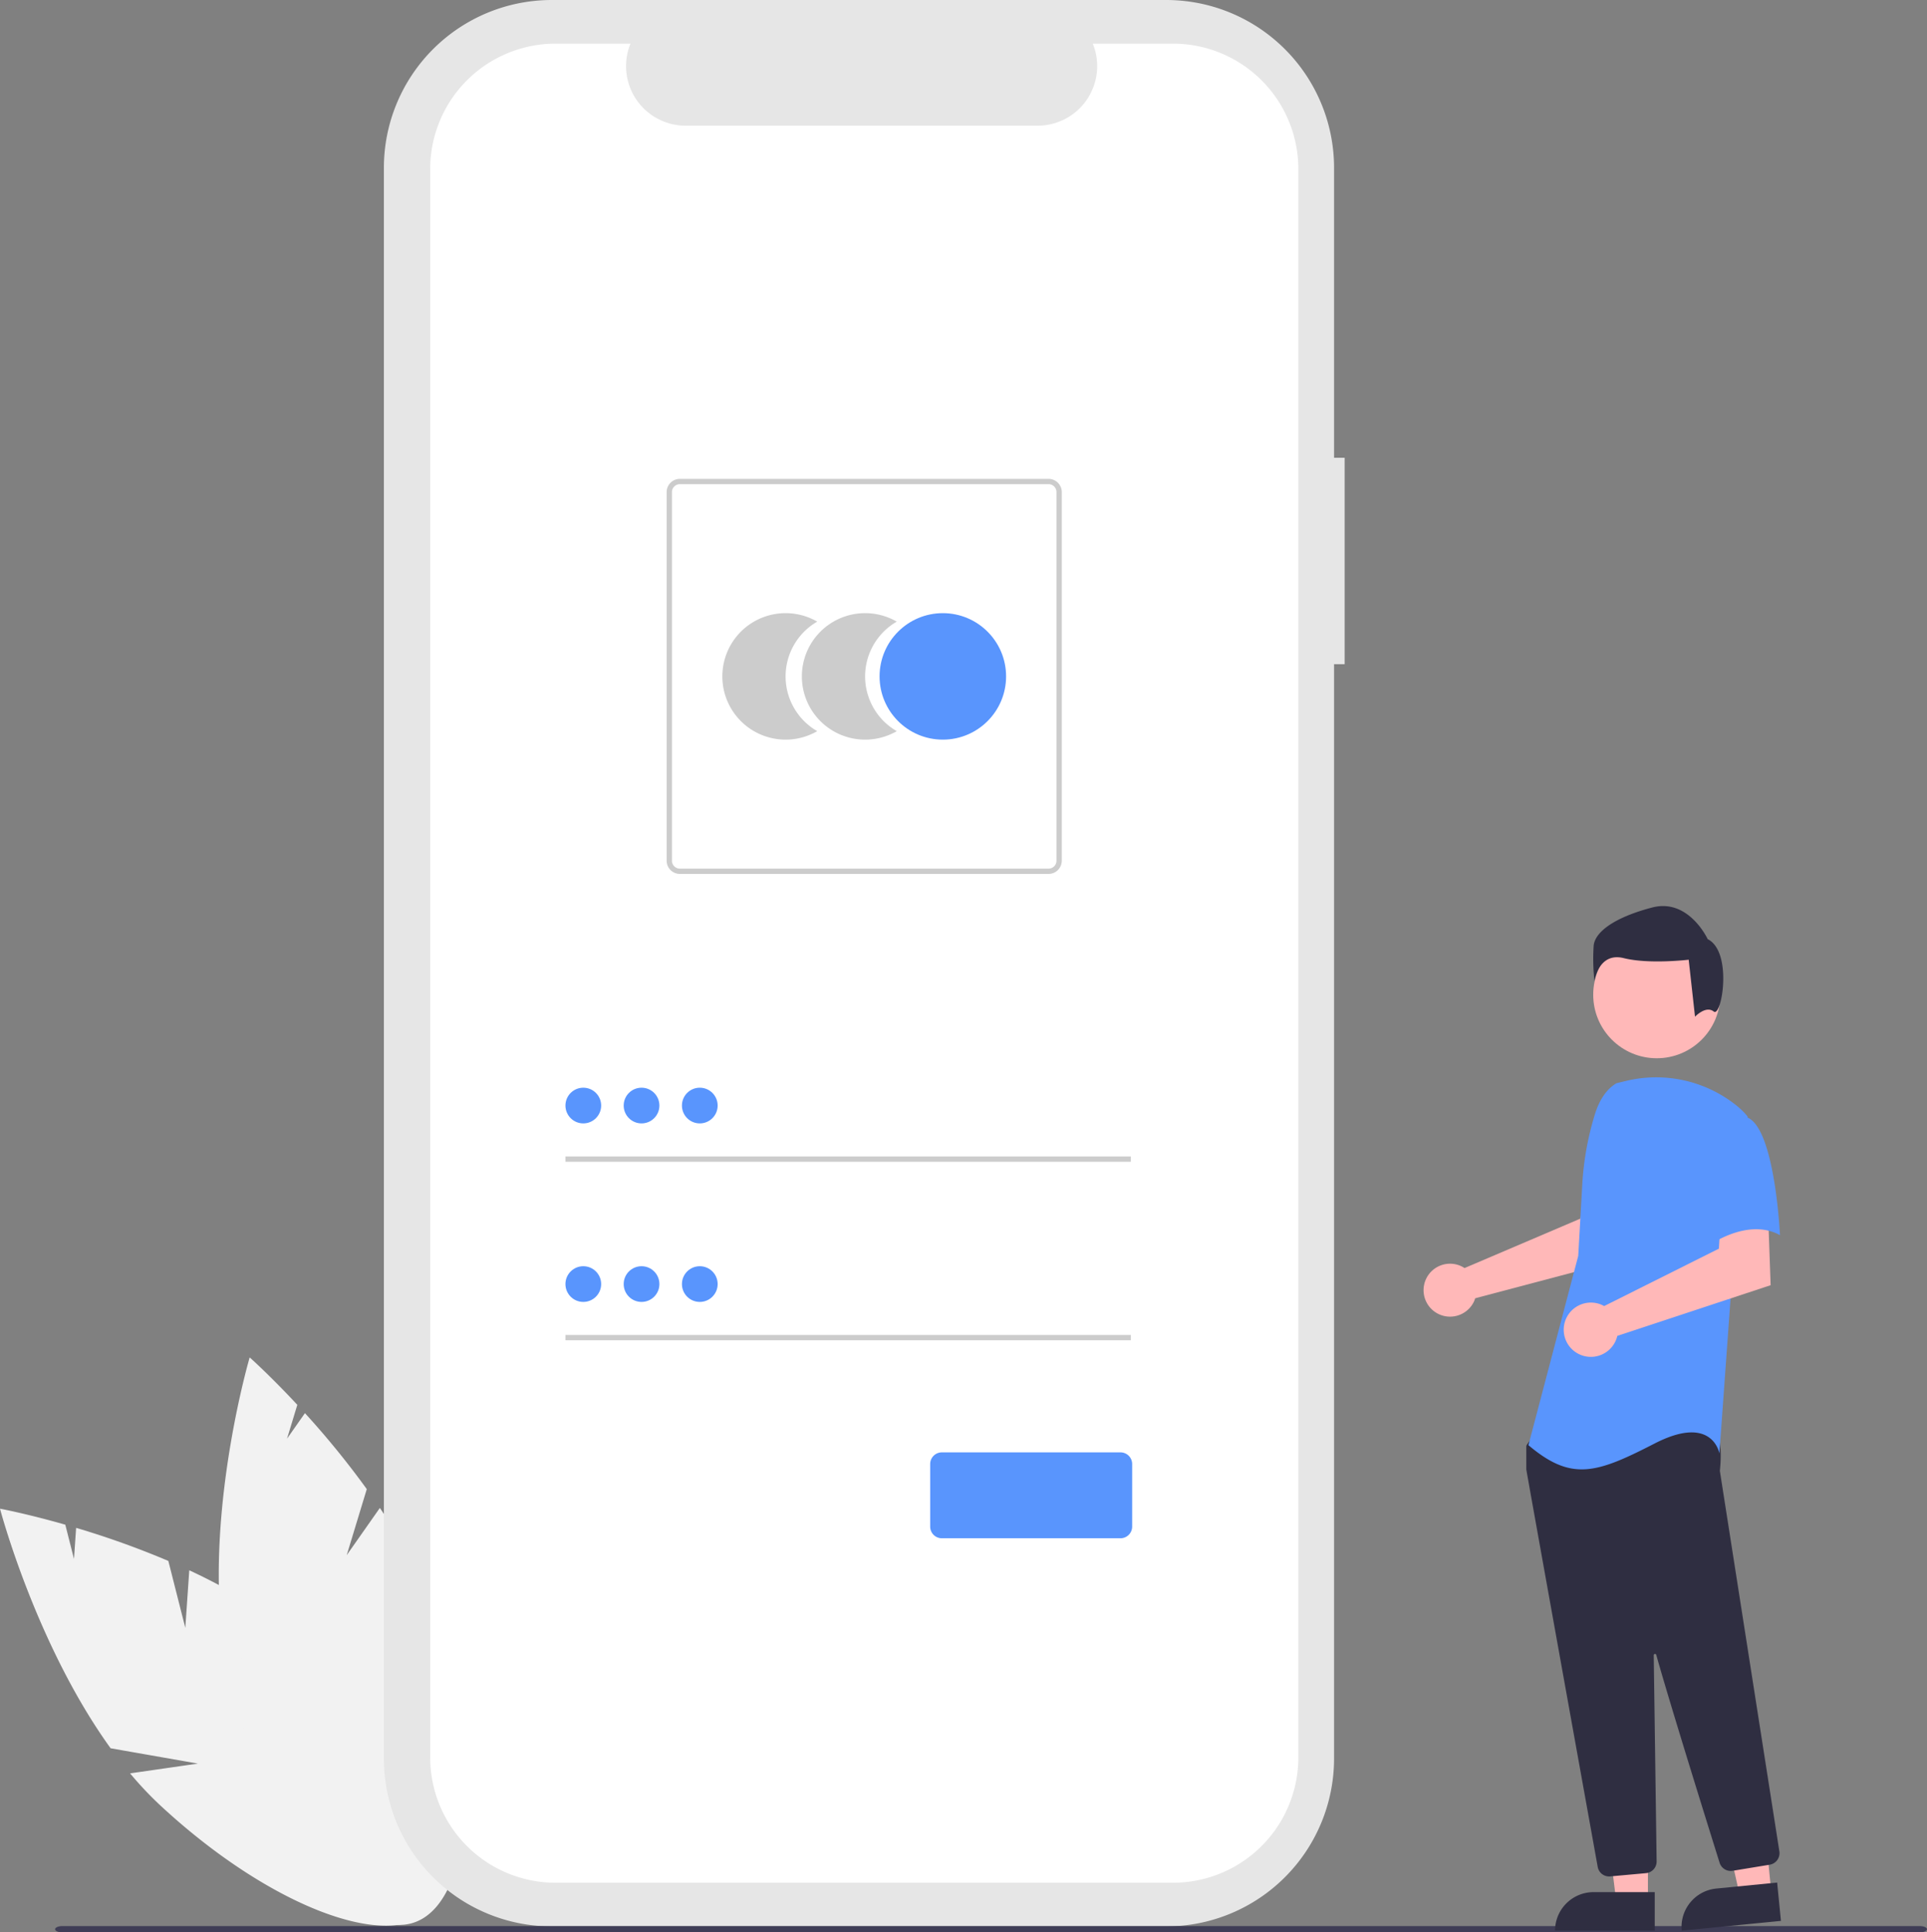 <svg xmlns="http://www.w3.org/2000/svg" id="a87032b8-5b37-4b7e-a4d9-4dbfbe394641" width="744.848" height="747.077" data-name="Layer 1" viewBox="0 0 744.848 747.077"><rect x="0" y="0" width="744.848" height="747.077" fill="#808080" stroke="none"/><path id="fa3b9e12-7275-481e-bee9-64fd9595a50d" fill="#f2f2f2" d="M299.205,705.809l-6.56-25.872a335.967,335.967,0,0,0-35.643-12.788l-.828,12.024-3.358-13.247c-15.021-4.294-25.24-6.183-25.24-6.183s13.8,52.489,42.754,92.617l33.734,5.926-26.207,3.779a135.926,135.926,0,0,0,11.719,12.422c42.115,39.092,89.024,57.028,104.773,40.06s-5.625-62.412-47.74-101.5c-13.056-12.119-29.457-21.844-45.875-29.5Z" data-name="Path 1" transform="translate(-227.576 -76.461)"/><path id="bde08021-c30f-4979-a9d8-cb90b72b5ca2" fill="#f2f2f2" d="M361.591,677.706l7.758-25.538a335.94,335.94,0,0,0-23.9-29.371l-6.924,9.865,3.972-13.076c-10.641-11.436-18.412-18.335-18.412-18.335s-15.315,52.067-11.275,101.384l25.815,22.51-24.392-10.312a135.919,135.919,0,0,0,3.614,16.694c15.846,55.234,46.731,94.835,68.983,88.451s27.446-56.335,11.6-111.569c-4.912-17.123-13.926-33.926-24.023-48.965Z" data-name="Path 2" transform="translate(-227.576 -76.461)"/><path id="b3ac2088-de9b-4f7f-bc99-0ed9705c1a9d" fill="#e6e6e6" d="M747.327,253.445h-4.092v-112.1a64.883,64.883,0,0,0-64.883-64.883H440.845a64.883,64.883,0,0,0-64.883,64.883v615a64.883,64.883,0,0,0,64.883,64.883H678.352a64.883,64.883,0,0,0,64.882-64.883v-423.105h4.092Z" data-name="Path 22" transform="translate(-227.576 -76.461)"/><path id="b2715b96-3117-487c-acc0-20904544b5b7" fill="#fff" d="M680.97,93.335h-31a23.02,23.02,0,0,1-21.316,31.714H492.589a23.02,23.02,0,0,1-21.314-31.714H442.319a48.454,48.454,0,0,0-48.454,48.454v614.107a48.454,48.454,0,0,0,48.454,48.454H680.97a48.454,48.454,0,0,0,48.454-48.454h0V141.788a48.454,48.454,0,0,0-48.454-48.453Z" data-name="Path 23" transform="translate(-227.576 -76.461)"/><path id="b06d66ec-6c84-45dd-8c27-1263a6253192" fill="#ccc" d="M531.234,337.965a24.437,24.437,0,0,1,12.23-21.174,24.45,24.45,0,1,0,0,42.345A24.434,24.434,0,0,1,531.234,337.965Z" data-name="Path 6" transform="translate(-227.576 -76.461)"/><path id="e73810fe-4cf4-40cc-8c7c-ca544ce30bd4" fill="#ccc" d="M561.971,337.965a24.436,24.436,0,0,1,12.23-21.174,24.45,24.45,0,1,0,0,42.345A24.434,24.434,0,0,1,561.971,337.965Z" data-name="Path 7" transform="translate(-227.576 -76.461)"/><circle id="a4813fcf-056e-4514-bb8b-e6506f49341f" cx="364.434" cy="261.502" r="24.45" fill="#5995fd" data-name="Ellipse 1"/><path id="bbe451c3-febc-41ba-8083-4c8307a2e73e" fill="#ccc" d="M632.872,414.33h-142.5a5.123,5.123,0,0,1-5.117-5.117v-142.5a5.123,5.123,0,0,1,5.117-5.117h142.5a5.123,5.123,0,0,1,5.117,5.117v142.5A5.123,5.123,0,0,1,632.872,414.33Zm-142.5-150.686a3.073,3.073,0,0,0-3.07,3.07v142.5a3.073,3.073,0,0,0,3.07,3.07h142.5a3.073,3.073,0,0,0,3.07-3.07v-142.5a3.073,3.073,0,0,0-3.07-3.07Z" data-name="Path 8" transform="translate(-227.576 -76.461)"/><rect id="bb28937d-932f-4fdf-befe-f406e51091fe" width="218.552" height="2.047" x="218.562" y="447.102" fill="#ccc" data-name="Rectangle 1"/><circle id="fcef55fc-4968-45b2-93bb-1a1080c85fc7" cx="225.464" cy="427.42" r="6.902" fill="#5995fd" data-name="Ellipse 2"/><rect id="ff33d889-4c74-4b91-85ef-b4882cc8fe76" width="218.552" height="2.047" x="218.562" y="516.118" fill="#ccc" data-name="Rectangle 2"/><circle id="e8fa0310-b872-4adf-aedd-0c6eda09f3b8" cx="225.464" cy="496.437" r="6.902" fill="#5995fd" data-name="Ellipse 3"/><path fill="#5995fd" d="M660.69,671.172H591.622a4.505,4.505,0,0,1-4.5-4.5v-24.208a4.505,4.505,0,0,1,4.5-4.5h69.068a4.505,4.505,0,0,1,4.5,4.5v24.208A4.505,4.505,0,0,1,660.69,671.172Z" transform="translate(-227.576 -76.461)"/><circle id="e12ee00d-aa4a-4413-a013-11d20b7f97f7" cx="247.978" cy="427.42" r="6.902" fill="#5995fd" data-name="Ellipse 7"/><circle id="f58f497e-6949-45c8-be5f-eee2aa0f6586" cx="270.492" cy="427.42" r="6.902" fill="#5995fd" data-name="Ellipse 8"/><circle id="b4d4939a-c6e6-4f4d-ba6c-e8b05485017d" cx="247.978" cy="496.437" r="6.902" fill="#5995fd" data-name="Ellipse 9"/><circle id="aff120b1-519b-4e96-ac87-836aa55663de" cx="270.492" cy="496.437" r="6.902" fill="#5995fd" data-name="Ellipse 10"/><path id="f1094013-1297-477a-ac57-08eac07c4bd5" fill="#3f3d56" d="M969.642,823.539H251.656c-1.537,0-2.782-.546-2.782-1.218s1.245-1.219,2.782-1.219H969.642c1.536,0,2.782.546,2.782,1.219S971.178,823.539,969.642,823.539Z" data-name="Path 88" transform="translate(-227.576 -76.461)"/><path fill="#ffb8b8" d="M792.253,565.923a10.094,10.094,0,0,1,1.411.787l44.852-19.143,1.601-11.815,17.922-.11-1.059,27.098-59.2,15.656a10.608,10.608,0,0,1-.447,1.208,10.235,10.235,0,1,1-5.079-13.682Z" transform="translate(-227.576 -76.461)"/><polygon fill="#ffb8b8" points="636.98 735.021 624.72 735.021 618.888 687.733 636.982 687.734 636.98 735.021"/><path fill="#2f2e41" d="M615.963,731.518h23.644a0,0,0,0,1,0,0v14.887a0,0,0,0,1,0,0H601.076a0,0,0,0,1,0,0v0A14.887,14.887,0,0,1,615.963,731.518Z"/><polygon fill="#ffb8b8" points="684.66 731.557 672.459 732.759 662.018 686.271 680.025 684.497 684.66 731.557"/><path fill="#2f2e41" d="M891.686,806.128h23.644a0,0,0,0,1,0,0v14.887a0,0,0,0,1,0,0H876.799a0,0,0,0,1,0,0v0A14.887,14.887,0,0,1,891.686,806.128Z" transform="translate(-303.009 15.291) rotate(-5.625)"/><circle cx="640.393" cy="384.574" r="24.561" fill="#ffb8b8"/><path fill="#2f2e41" d="M849.556,801.919a4.471,4.471,0,0,1-4.415-3.697c-6.346-35.226-27.088-150.405-27.584-153.596a1.427,1.427,0,0,1-.016-.222v-8.588a1.489,1.489,0,0,1,.279-.872l2.74-3.838a1.478,1.478,0,0,1,1.144-.625c15.622-.732,66.784-2.879,69.256.209h0c2.482,3.104,1.605,12.507,1.404,14.36l.01.193,22.985,146.995a4.512,4.512,0,0,1-3.715,5.135l-14.356,2.365a4.521,4.521,0,0,1-5.025-3.093c-4.44-14.188-19.329-61.918-24.489-80.387a.499.499,0,0,0-.98.139c.258,17.605.881,62.523,1.096,78.037l.023,1.671a4.518,4.518,0,0,1-4.093,4.536l-13.844,1.258C849.836,801.914,849.695,801.919,849.556,801.919Z" transform="translate(-227.576 -76.461)"/><path id="ae7af94f-88d7-4204-9f07-e3651de85c05" fill="#5995fd" d="M852.381,495.254c-4.286,2.548-6.851,7.23-8.323,11.995a113.681,113.681,0,0,0-4.884,27.159l-1.556,27.6-19.255,73.17c16.689,14.121,26.315,10.912,48.78-.639s25.032,3.851,25.032,3.851l4.492-62.258,6.418-68.032a30.164,30.164,0,0,0-4.861-4.674,49.658,49.658,0,0,0-42.442-8.995Z" data-name="Path 99" transform="translate(-227.576 -76.461)"/><path fill="#ffb8b8" d="M846.127,580.7a10.526,10.526,0,0,1,1.501.704l44.348-22.197.736-12.026,18.294-1.261.98,27.413L852.72,592.932a10.496,10.496,0,1,1-6.593-12.232Z" transform="translate(-227.576 -76.461)"/><path id="a6768b0e-63d0-4b31-8462-9b2e0b00f0fd" fill="#5995fd" d="M902.766,508.412c10.912,3.851,12.834,45.574,12.834,45.574-12.837-7.06-28.241,4.493-28.241,4.493s-3.209-10.912-7.06-25.032a24.53,24.53,0,0,1,5.134-23.106S891.854,504.558,902.766,508.412Z" data-name="Path 101" transform="translate(-227.576 -76.461)"/><path id="bfd7963f-0cf8-4885-9d3a-2c00bccda2e3" fill="#2f2e41" d="M889.991,467.531c-3.06-2.448-7.235,2.002-7.235,2.002l-2.448-22.033s-15.301,1.833-25.093-.612-11.323,8.875-11.323,8.875a78.58,78.58,0,0,1-.306-13.771c.612-5.508,8.568-11.017,22.645-14.689S887.652,439.543,887.652,439.543C897.445,444.439,893.051,469.979,889.991,467.531Z" data-name="Path 102" transform="translate(-227.576 -76.461)"/></svg>